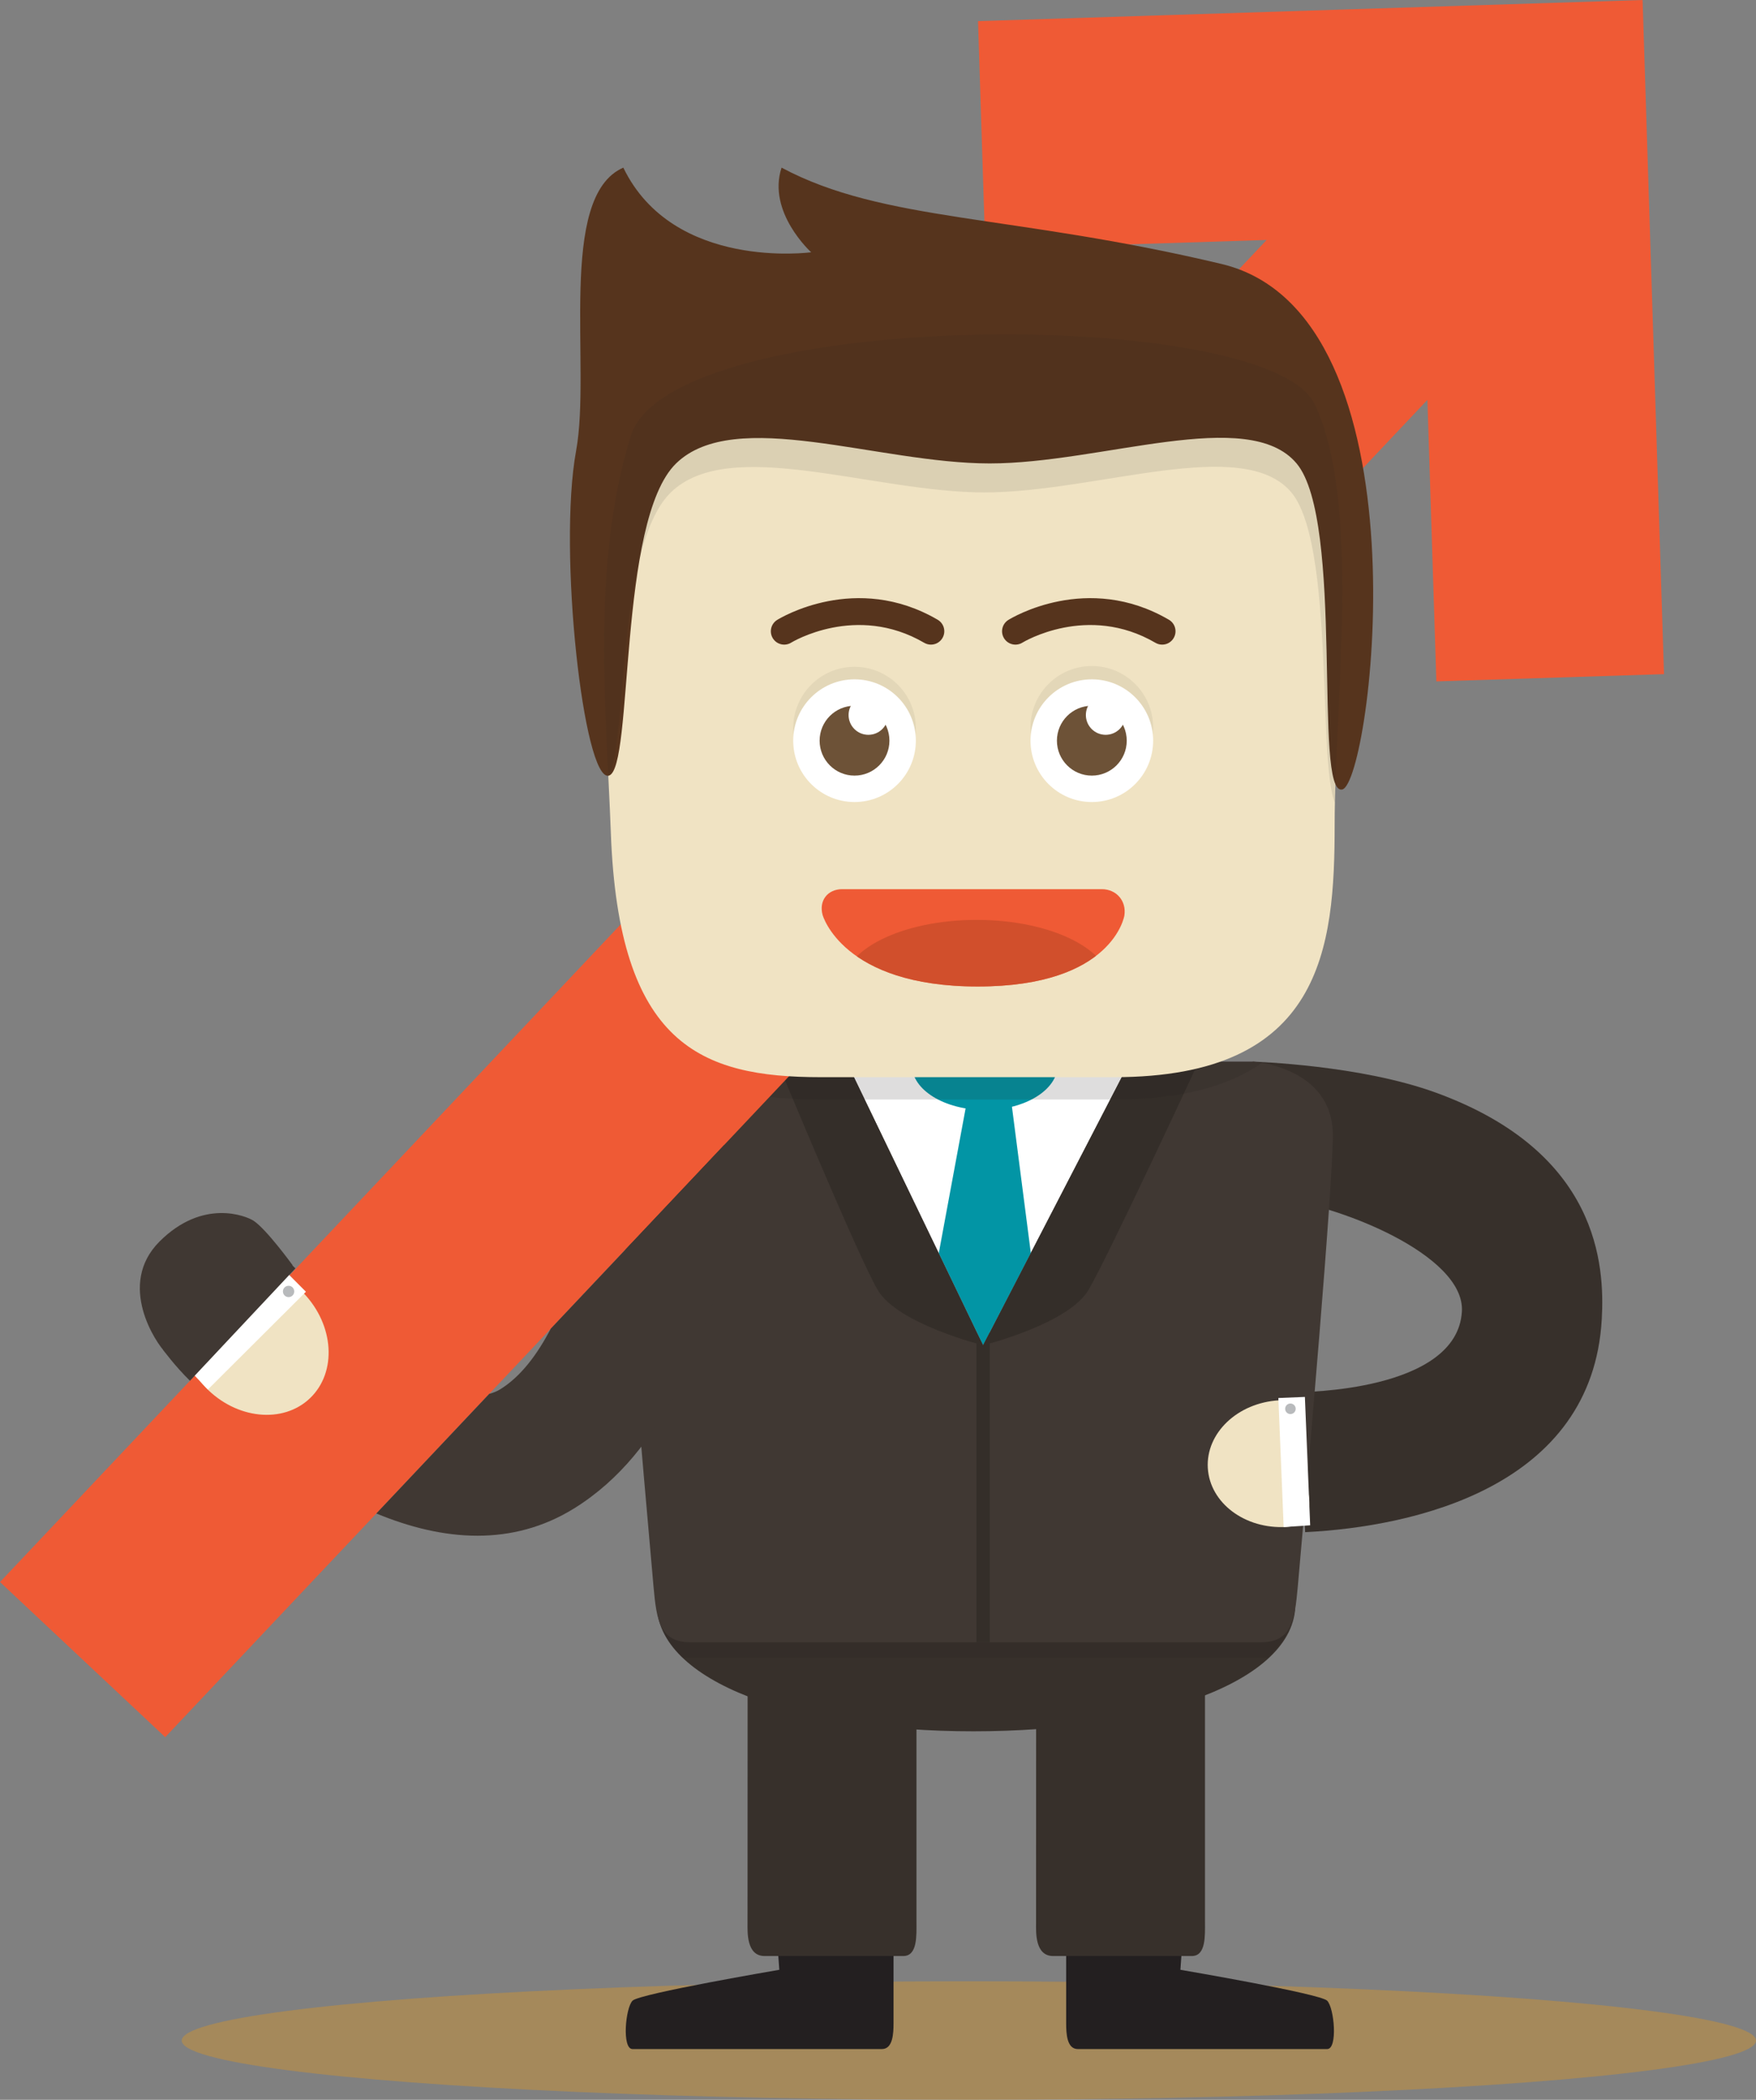 <?xml version="1.0" encoding="iso-8859-1"?>
<!-- Generator: Adobe Illustrator 17.0.0, SVG Export Plug-In . SVG Version: 6.00 Build 0)  -->
<!DOCTYPE svg PUBLIC "-//W3C//DTD SVG 1.1//EN" "http://www.w3.org/Graphics/SVG/1.1/DTD/svg11.dtd">
<svg version="1.1" xmlns="http://www.w3.org/2000/svg" xmlns:xlink="http://www.w3.org/1999/xlink" x="0px" y="0px"
	 width="166.806px" height="199.349px" viewBox="0 0 166.806 199.349" style="enable-background:new 0 0 166.806 199.349;"
	 xml:space="preserve">
<rect x="0" y="0" width="166.806" height="199.349" fill="#808080" stroke="none"/>
<g id="&#x56FE;&#x5C42;_9">
</g>
<g id="&#x56FE;&#x5C42;_8">
	<g>
		<ellipse style="opacity:0.5;fill:#CA9337;" cx="92.034" cy="193.723" rx="74.772" ry="5.626"/>
		<g>
			<path style="fill:#37302B;" d="M123.979,145.459c10.517-0.523,27.286-4.366,28.176-20.214
				c0.288-5.131-0.267-15.851-15.706-21.494c-7.273-2.658-17.144-2.938-17.449-2.966l1.326,12.81l0.631-6.625l-0.641,6.623
				c6.84,0.673,18.853,5.567,18.553,10.906c-0.43,7.646-15.386,7.66-15.549,7.669L123.979,145.459z"/>
			<g>
				<path style="fill:#37302B;" d="M123.048,152.284c0,7.407-13.705,12.08-30.588,12.08c-16.883,0-30.081-4.726-30.081-12.134
					c0-7.407,13.198-14.691,30.081-14.691C109.343,137.539,123.048,144.876,123.048,152.284z"/>
				<g>
					<defs>
						<path id="SVGID_9_" d="M122.892,152.284c0,7.407-13.668,12.08-30.506,12.08c-16.839,0-30.001-4.726-30.001-12.134
							c0-7.407,13.162-14.691,30.001-14.691C109.224,137.539,122.892,144.876,122.892,152.284z"/>
					</defs>
					<clipPath id="SVGID_2_">
						<use xlink:href="#SVGID_9_"  style="overflow:visible;"/>
					</clipPath>
					<path style="opacity:0.15;clip-path:url(#SVGID_2_);fill:#231F20;" d="M66.059,102.264c0,0-7.411,0.479-7.411,6.971
						c0,5.054,2.246,31.432,3.24,42.865c0.283,3.252,0.58,5.295,3.462,5.295c2.882,0,51.687,0,54.569,0
						c2.883,0,2.992-2.318,3.061-5.925c0.211-10.998,0.714-33.974,1.334-39.7c0.823-7.604-4.528-9.506-4.528-9.506H66.059z"/>
				</g>
				<g>
					<g>
						<path style="fill:#231F20;" d="M73.87,184.63c0,0.237,0.158,2.376,0.158,2.376s-13.269,2.257-13.941,2.931
							c-0.673,0.674-1.03,4.594,0,4.594c1.03,0,15.287,0,15.287,0s7.347,0,8.396,0c1.05,0,1.109-1.484,1.109-2.455
							c0-0.971,0-7.05,0-7.05L73.87,184.63z"/>
						<path style="fill:#37302B;" d="M85.808,185.698c-1.901,0-11.17,0-13.18,0c-1.742,0-1.617-2.323-1.617-3.115
							c0-0.792,0.008-25.189,0.008-25.189h16.038c0,0,0,23.764,0,25.058C87.057,183.745,87.165,185.698,85.808,185.698z"/>
					</g>
					<g>
						<path style="fill:#231F20;" d="M112.286,184.63c0,0.237-0.158,2.376-0.158,2.376s13.268,2.257,13.941,2.931
							c0.674,0.674,1.029,4.594,0,4.594s-15.287,0-15.287,0s-7.347,0-8.396,0c-1.05,0-1.109-1.484-1.109-2.455
							c0-0.971,0-7.05,0-7.05L112.286,184.63z"/>
						<path style="fill:#37302B;" d="M113.214,185.698c-1.9,0-11.17,0-13.179,0c-1.742,0-1.618-2.323-1.618-3.115
							c0-0.792,0.008-25.189,0.008-25.189h16.039c0,0,0,23.764,0,25.058C114.464,183.745,114.571,185.698,113.214,185.698z"/>
					</g>
				</g>
			</g>
			<g>
				<g>
					<path style="fill:#403833;" d="M118.999,100.785c0,0-13.01,0-26.32,0c-13.311,0-26.321,0-26.321,0s-7.603,0.479-7.603,6.971
						c0,5.054,2.305,31.432,3.324,42.865c0.291,3.252,0.596,5.294,3.553,5.294c1.442,0,14.111,0,27.048,0
						c12.936,0,25.604,0,27.048,0c2.957,0,3.261-2.042,3.552-5.294c1.021-11.434,3.325-37.811,3.325-42.865
						C126.604,101.264,118.999,100.785,118.999,100.785z"/>
					<polygon style="fill:#FFFFFF;" points="80.404,100.785 93.386,127.717 107.326,100.785 					"/>
					<g>
						<ellipse style="fill:#0295A5;" cx="93.547" cy="101.102" rx="6.926" ry="4.277"/>
						<polygon style="fill:#0295A5;" points="92.489,101.102 89.175,118.978 93.387,127.717 97.921,118.964 95.614,101.102 						
							"/>
					</g>
					<path style="fill:#342E29;" d="M107.326,100.785l6.273,0.584c0,0-8.297,17.842-10.198,21.09
						c-1.9,3.247-10.017,5.258-10.017,5.258L107.326,100.785z"/>
					<path style="fill:#342E29;" d="M80.404,100.785l-6.403,0.406c0,0,7.469,18.02,9.369,21.268
						c1.901,3.247,10.017,5.258,10.017,5.258L80.404,100.785z"/>
				</g>
				<polygon style="fill:#342E29;" points="94.021,155.915 92.753,155.915 92.753,126.485 93.385,127.717 94.021,126.493 				"/>
			</g>
			<g>
				<defs>
					<path id="SVGID_11_" d="M66.31,100.785c0,0-7.605,0.479-7.605,6.971c0,5.054,2.305,31.432,3.326,42.865
						c0.289,3.252,0.594,5.294,3.551,5.294c2.958,0,51.493,0,54.45,0c2.958,0,3.07-2.317,3.142-5.924
						c0.217-10.998,2.438-33.996,3.343-39.685c1.278-8.042-5.722-9.521-7.517-9.521C117.204,100.785,66.31,100.785,66.31,100.785z"
						/>
				</defs>
				<clipPath id="SVGID_4_">
					<use xlink:href="#SVGID_11_"  style="overflow:visible;"/>
				</clipPath>
				<path style="opacity:0.15;clip-path:url(#SVGID_4_);fill:#231F20;" d="M59.92,43.498c-3.803,12.198-2.325,26.169-1.901,37.704
					c0.739,20.105,8.528,23.183,19.935,23.183c11.406,0,8.079,0,27.882,0c19.803,0,20.938-12.252,20.938-23.975
					c0-11.724,2.535-30.575-1.901-39.923C120.437,31.141,63.722,31.3,59.92,43.498z"/>
			</g>
			<g>
				<g>
					<path style="fill:#F0E3C3;" d="M114.732,139.371c0.196,3.319,3.535,5.822,7.457,5.592c3.923-0.232,1.386-5.302,1.386-5.302
						s1.83-6.949-2.094-6.719C117.558,133.174,114.537,136.052,114.732,139.371z"/>
				</g>
				<polygon style="fill:#FFFFFF;" points="123.954,132.619 121.435,132.723 121.938,144.974 124.456,144.807 				"/>
				<circle style="fill:#B8BABC;" cx="122.58" cy="133.746" r="0.501"/>
			</g>
			<polygon style="fill:#EF5A35;" points="158.067,64.001 156.721,21.625 156.061,0.873 156.033,0 92.905,2.006 93.593,23.632 
				120.32,22.782 0,150.192 15.695,164.92 135.593,37.961 136.442,64.688 			"/>
			<g>
				<g>
					
						<ellipse transform="matrix(0.693 0.721 -0.721 0.693 99.139 21.589)" style="fill:#F0E3C3;" cx="24.21" cy="127.248" rx="7.632" ry="6.457"/>
				</g>
				<polygon style="fill:#FFFFFF;" points="27.15,120.718 29.061,122.634 19.746,131.917 17.885,129.953 				"/>
				<circle style="fill:#B8BABC;" cx="27.413" cy="122.605" r="0.538"/>
			</g>
			<path style="fill:#403833;" d="M24.09,115.896c1.231,0.808,3.71,4.224,3.71,4.224s-11.071,7.603-12.085,8.274
				c-0.864-0.838-4.663-6.425-0.559-10.53C19.262,113.76,23.369,115.425,24.09,115.896z"/>
			<g>
				<path style="fill:#403833;" d="M18.044,131.085l10.017-10.668c-1.072-1.064-1.004-0.978-2.115-2.218l-10.465,9.935
					C15.48,128.134,16.597,129.668,18.044,131.085z"/>
				<path style="fill:#403833;" d="M68.786,113.806v-5.104L52.32,126.137c-1.285,2.455-2.835,4.536-4.79,5.751
					c-0.322,0.2-0.678,0.344-1.059,0.443L35.75,143.685c3.109,1.287,6.359,2.111,9.599,2.111c3.126,0,6.243-0.764,9.207-2.605
					c8.751-5.44,12.075-16.012,14.502-23.73c0.785-2.498,1.861-5.918,2.528-6.801C71.303,113.033,70.246,113.806,68.786,113.806z"/>
			</g>
			<g>
				<path style="fill:#F0E3C3;" d="M59.927,41.377c-3.802,12.198-2.325,26.17-1.901,37.704c0.74,20.106,8.528,23.183,19.935,23.183
					c11.406,0,8.08,0,27.883,0c19.803,0,20.938-12.251,20.938-23.975c0-11.724,2.535-30.575-1.9-39.922
					C120.444,29.021,63.729,29.179,59.927,41.377z"/>
				<path style="fill:#56341D;" d="M57.836,73.634c-2.372,0.634-4.857-21.326-3.112-30.831c1.458-7.94-1.835-24.135,4.486-26.888
					c4.753,9.821,17.845,8.035,17.845,8.035s-4.204-3.802-2.813-8.035c9.738,5.201,21.828,4.392,41.789,9.145
					c19.961,4.753,14.252,49.258,11.471,49.892c-2.779,0.634,0.252-25.495-4.342-30.96c-4.594-5.466-18.535,0.008-29.149,0.006
					c-10.614-0.002-24.205-5.42-29.783-0.006C58.648,49.405,60.207,73,57.836,73.634z"/>
				<g>
					<g>
						<path style="fill:#56341D;" d="M88.432,61.199c-0.217,0-0.436-0.056-0.638-0.173c-6.46-3.769-12.572-0.057-12.633-0.019
							c-0.593,0.37-1.375,0.188-1.745-0.406c-0.37-0.595-0.188-1.376,0.406-1.746c0.303-0.188,7.484-4.549,15.249-0.019
							c0.605,0.353,0.81,1.129,0.457,1.733C89.292,60.975,88.868,61.199,88.432,61.199z"/>
						<path style="fill:#56341D;" d="M110.396,61.199c-0.217,0-0.437-0.056-0.637-0.173c-6.461-3.769-12.572-0.057-12.633-0.019
							c-0.594,0.37-1.376,0.188-1.746-0.406c-0.37-0.595-0.188-1.376,0.406-1.746c0.303-0.188,7.484-4.549,15.25-0.019
							c0.604,0.353,0.809,1.129,0.455,1.733C111.257,60.975,110.832,61.199,110.396,61.199z"/>
					</g>
				</g>
				<path style="fill:#EF5A35;" d="M78.14,86.859c-0.369-1.344,0.47-2.444,1.863-2.444h24.661c1.394,0,2.358,1.127,2.142,2.504
					c0,0-1.055,6.737-13.929,6.737S78.14,86.859,78.14,86.859z"/>
				<g>
					<circle style="fill:#E3D7B8;" cx="103.715" cy="69.052" r="5.824"/>
					<circle style="fill:#E3D7B8;" cx="81.173" cy="69.127" r="5.824"/>
					<g>
						<g>
							<circle style="fill:#FFFFFF;" cx="81.173" cy="70.318" r="5.824"/>
							<circle style="fill:#6D5237;" cx="81.173" cy="70.318" r="3.316"/>
							<circle style="fill:#FFFFFF;" cx="82.487" cy="67.882" r="1.879"/>
						</g>
						<g>
							<circle style="fill:#FFFFFF;" cx="103.715" cy="70.318" r="5.824"/>
							<circle style="fill:#6D5237;" cx="103.715" cy="70.318" r="3.316"/>
							<circle style="fill:#FFFFFF;" cx="105.028" cy="67.882" r="1.879"/>
						</g>
					</g>
				</g>
				<g>
					<defs>
						<path id="SVGID_13_" d="M78.14,86.859c-0.369-1.344,0.47-2.444,1.863-2.444h24.661c1.394,0,2.358,1.127,2.142,2.504
							c0,0-1.055,6.737-13.929,6.737S78.14,86.859,78.14,86.859z"/>
					</defs>
					<clipPath id="SVGID_6_">
						<use xlink:href="#SVGID_13_"  style="overflow:visible;"/>
					</clipPath>
					<ellipse style="opacity:0.7;clip-path:url(#SVGID_6_);fill:#C54A29;" cx="92.776" cy="93.562" rx="12.702" ry="6.232"/>
				</g>
				<g>
					<defs>
						<path id="SVGID_15_" d="M59.927,41.377c-3.802,12.198-2.325,26.17-1.901,37.704c0.74,20.106,8.528,23.183,19.935,23.183
							c11.406,0,8.08,0,27.883,0c19.803,0,20.938-12.251,20.938-23.975c0-11.724,2.535-30.575-1.9-39.922
							C120.444,29.021,63.729,29.179,59.927,41.377z"/>
					</defs>
					<clipPath id="SVGID_8_">
						<use xlink:href="#SVGID_15_"  style="overflow:visible;"/>
					</clipPath>
					<path style="opacity:0.1;clip-path:url(#SVGID_8_);fill:#231F20;" d="M57.388,74.071c-2.372,0.634-4.907-19.011-3.162-28.516
						c1.458-7.941-1.834-24.135,4.487-26.889c4.752,9.822,17.845,8.036,17.845,8.036s-4.205-3.802-2.813-8.036
						c9.737,5.202,21.827,4.393,41.788,9.146c19.962,4.752,14.75,48.318,11.969,48.952c-2.779,0.633-0.245-24.556-4.84-30.022
						c-4.594-5.465-18.535,0.009-29.148,0.007c-10.615-0.003-24.205-5.421-29.784-0.007C58.15,52.157,59.76,73.438,57.388,74.071z"
						/>
				</g>
			</g>
		</g>
	</g>
</g>
<g id="&#x56FE;&#x5C42;_7">
</g>
<g id="&#x56FE;&#x5C42;_6">
</g>
<g id="&#x56FE;&#x5C42;_5">
</g>
<g id="&#x56FE;&#x5C42;_4">
</g>
<g id="&#x56FE;&#x5C42;_3">
</g>
<g id="&#x56FE;&#x5C42;_2">
</g>
</svg>

